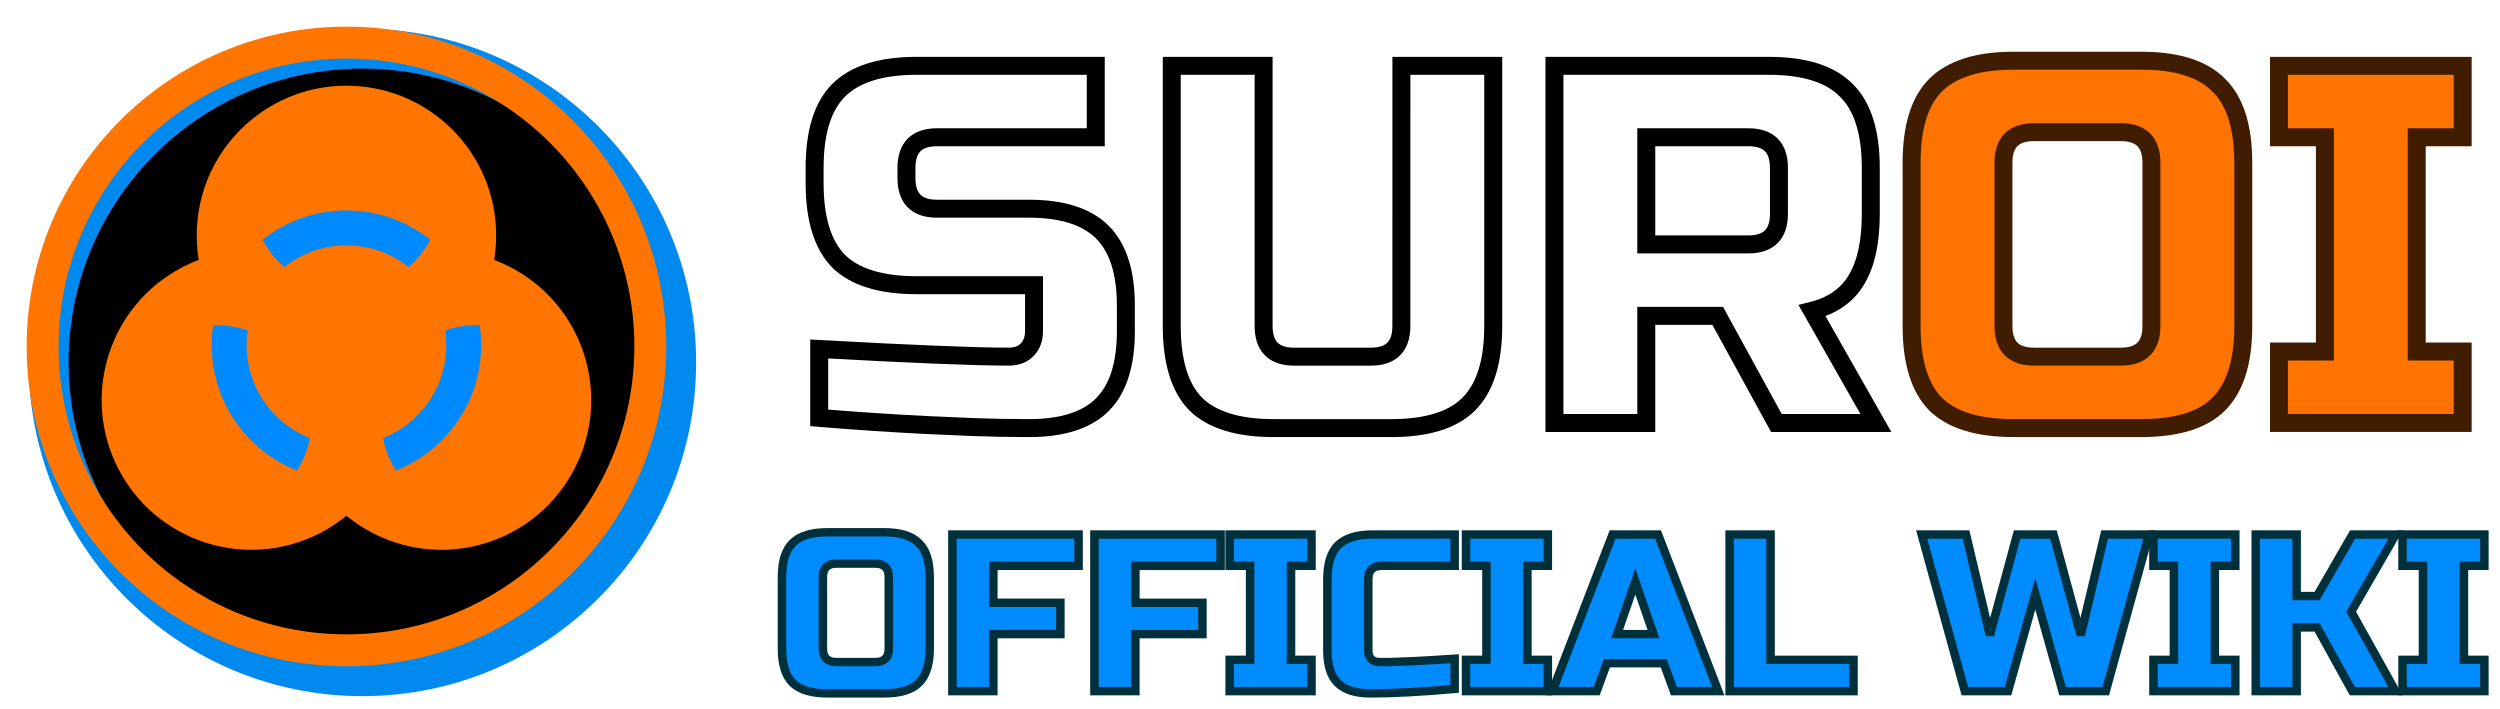 <?xml version="1.0" encoding="UTF-8" standalone="no"?>
<svg
   viewBox="-26 -28 1805.703 512"
   version="1.1"
   id="svg940"
   sodipodi:docname="logo.svg"
   width="1805.703"
   height="512"
   inkscape:version="1.1.2 (0a00cf5339, 2022-02-04)"
   inkscape:export-xdpi="54.440861"
   inkscape:export-ydpi="54.440861"
   inkscape:export-filename="/home/desktopgeek/Downloads/logo.png"
   xmlns:inkscape="http://www.inkscape.org/namespaces/inkscape"
   xmlns:sodipodi="http://sodipodi.sourceforge.net/DTD/sodipodi-0.dtd"
   xmlns="http://www.w3.org/2000/svg"
   xmlns:svg="http://www.w3.org/2000/svg">
  <sodipodi:namedview
     id="namedview942"
     pagecolor="#505050"
     bordercolor="#ffffff"
     borderopacity="1"
     inkscape:pageshadow="0"
     inkscape:pageopacity="0"
     inkscape:pagecheckerboard="1"
     showgrid="false"
     inkscape:zoom="0.9875698"
     inkscape:cx="1096.6314"
     inkscape:cy="164.03904"
     inkscape:window-width="2560"
     inkscape:window-height="1372"
     inkscape:window-x="0"
     inkscape:window-y="0"
     inkscape:window-maximized="1"
     inkscape:current-layer="g1024" />
  <defs
     id="defs928">
    <clipPath
       id="b">
      <circle
         cy="-15"
         r="9.5"
         id="circle900"
         cx="0" />
      <circle
         cy="-15"
         r="9.5"
         transform="rotate(120)"
         id="circle902"
         cx="0" />
      <circle
         cy="-15"
         r="9.5"
         transform="rotate(-120)"
         id="circle904"
         cx="0" />
    </clipPath>
    <mask
       id="a"
       width="60"
       height="60"
       x="-30"
       y="-30"
       maskUnits="userSpaceOnUse">
      <path
         fill="#ffffff"
         d="M -27,-27 H 27 V 27 H -27 Z"
         id="path907" />
      <path
         d="m 2,-23 v -4 h -4 v 4 m 1.5,17 v 4 h 1 v -4"
         id="path909" />
      <circle
         cy="-15"
         r="10.5"
         id="circle911"
         cx="0" />
      <g
         transform="rotate(120)"
         id="g917">
        <path
           d="m 2,-23 v -4 h -4 v 4 m 1.5,17 v 4 h 1 v -4"
           id="path913" />
        <circle
           cy="-15"
           r="10.5"
           id="circle915"
           cx="0" />
      </g>
      <g
         transform="rotate(-120)"
         id="g923">
        <path
           d="m 2,-23 v -4 h -4 v 4 m 1.5,17 v 4 h 1 v -4"
           id="path919" />
        <circle
           cy="-15"
           r="10.5"
           id="circle921"
           cx="0" />
      </g>
      <circle
         r="3"
         id="circle925"
         cx="0"
         cy="0" />
    </mask>
    <filter
       style="color-interpolation-filters:sRGB"
       inkscape:label="Drop Shadow"
       id="filter32941"
       x="-0.187"
       y="-0.096"
       width="1.512"
       height="1.263">
      <feFlood
         flood-opacity="0.498"
         flood-color="rgb(0,0,0)"
         result="flood"
         id="feFlood32931" />
      <feComposite
         in="flood"
         in2="SourceGraphic"
         operator="in"
         result="composite1"
         id="feComposite32933" />
      <feGaussianBlur
         in="composite1"
         stdDeviation="0.5"
         result="blur"
         id="feGaussianBlur32935" />
      <feOffset
         dx="1.2"
         dy="1.2"
         result="offset"
         id="feOffset32937" />
      <feComposite
         in="SourceGraphic"
         in2="offset"
         operator="over"
         result="composite2"
         id="feComposite32939" />
    </filter>
    <filter
       style="color-interpolation-filters:sRGB"
       inkscape:label="Drop Shadow"
       id="filter889"
       x="-0.187"
       y="-0.096"
       width="1.512"
       height="1.263">
      <feFlood
         flood-opacity="0.498"
         flood-color="rgb(0,0,0)"
         result="flood"
         id="feFlood879" />
      <feComposite
         in="flood"
         in2="SourceGraphic"
         operator="in"
         result="composite1"
         id="feComposite881" />
      <feGaussianBlur
         in="composite1"
         stdDeviation="0.5"
         result="blur"
         id="feGaussianBlur883" />
      <feOffset
         dx="1.2"
         dy="1.2"
         result="offset"
         id="feOffset885" />
      <feComposite
         in="SourceGraphic"
         in2="offset"
         operator="over"
         result="composite2"
         id="feComposite887" />
    </filter>
    <filter
       style="color-interpolation-filters:sRGB"
       inkscape:label="Drop Shadow"
       id="filter901"
       x="-0.187"
       y="-0.096"
       width="1.512"
       height="1.263">
      <feFlood
         flood-opacity="0.498"
         flood-color="rgb(0,0,0)"
         result="flood"
         id="feFlood891" />
      <feComposite
         in="flood"
         in2="SourceGraphic"
         operator="in"
         result="composite1"
         id="feComposite893" />
      <feGaussianBlur
         in="composite1"
         stdDeviation="0.5"
         result="blur"
         id="feGaussianBlur895" />
      <feOffset
         dx="1.2"
         dy="1.2"
         result="offset"
         id="feOffset897" />
      <feComposite
         in="SourceGraphic"
         in2="offset"
         operator="over"
         result="composite2"
         id="feComposite899" />
    </filter>
    <filter
       style="color-interpolation-filters:sRGB"
       inkscape:label="Drop Shadow"
       id="filter913"
       x="-0.187"
       y="-0.096"
       width="1.512"
       height="1.263">
      <feFlood
         flood-opacity="0.498"
         flood-color="rgb(0,0,0)"
         result="flood"
         id="feFlood903" />
      <feComposite
         in="flood"
         in2="SourceGraphic"
         operator="in"
         result="composite1"
         id="feComposite905" />
      <feGaussianBlur
         in="composite1"
         stdDeviation="0.5"
         result="blur"
         id="feGaussianBlur907" />
      <feOffset
         dx="1.2"
         dy="1.2"
         result="offset"
         id="feOffset909" />
      <feComposite
         in="SourceGraphic"
         in2="offset"
         operator="over"
         result="composite2"
         id="feComposite911" />
    </filter>
    <filter
       style="color-interpolation-filters:sRGB"
       inkscape:label="Drop Shadow"
       id="filter925"
       x="-0.187"
       y="-0.096"
       width="1.512"
       height="1.263">
      <feFlood
         flood-opacity="0.498"
         flood-color="rgb(0,0,0)"
         result="flood"
         id="feFlood915" />
      <feComposite
         in="flood"
         in2="SourceGraphic"
         operator="in"
         result="composite1"
         id="feComposite917" />
      <feGaussianBlur
         in="composite1"
         stdDeviation="0.5"
         result="blur"
         id="feGaussianBlur919" />
      <feOffset
         dx="1.2"
         dy="1.2"
         result="offset"
         id="feOffset921" />
      <feComposite
         in="SourceGraphic"
         in2="offset"
         operator="over"
         result="composite2"
         id="feComposite923" />
    </filter>
    <filter
       style="color-interpolation-filters:sRGB"
       inkscape:label="Drop Shadow"
       id="filter937"
       x="-0.187"
       y="-0.096"
       width="1.512"
       height="1.263">
      <feFlood
         flood-opacity="0.498"
         flood-color="rgb(0,0,0)"
         result="flood"
         id="feFlood927" />
      <feComposite
         in="flood"
         in2="SourceGraphic"
         operator="in"
         result="composite1"
         id="feComposite929" />
      <feGaussianBlur
         in="composite1"
         stdDeviation="0.5"
         result="blur"
         id="feGaussianBlur931" />
      <feOffset
         dx="1.2"
         dy="1.2"
         result="offset"
         id="feOffset933" />
      <feComposite
         in="SourceGraphic"
         in2="offset"
         operator="over"
         result="composite2"
         id="feComposite935" />
    </filter>
    <filter
       style="color-interpolation-filters:sRGB"
       inkscape:label="Drop Shadow"
       id="filter19587"
       x="-0.009"
       y="-0.096"
       width="1.027"
       height="1.28">
      <feFlood
         flood-opacity="0.498"
         flood-color="rgb(0,0,0)"
         result="flood"
         id="feFlood19577" />
      <feComposite
         in="flood"
         in2="SourceGraphic"
         operator="in"
         result="composite1"
         id="feComposite19579" />
      <feGaussianBlur
         in="composite1"
         stdDeviation="0.5"
         result="blur"
         id="feGaussianBlur19581" />
      <feOffset
         dx="1.5"
         dy="1.5"
         result="offset"
         id="feOffset19583" />
      <feComposite
         in="SourceGraphic"
         in2="offset"
         operator="over"
         result="composite2"
         id="feComposite19585" />
    </filter>
    <filter
       style="color-interpolation-filters:sRGB"
       inkscape:label="Drop Shadow"
       id="filter905"
       x="-0.052"
       y="-0.052"
       width="1.13"
       height="1.13">
      <feFlood
         flood-opacity="0.498"
         flood-color="rgb(0,0,0)"
         result="flood"
         id="feFlood895" />
      <feComposite
         in="flood"
         in2="SourceGraphic"
         operator="in"
         result="composite1"
         id="feComposite897" />
      <feGaussianBlur
         in="composite1"
         stdDeviation="0.5"
         result="blur"
         id="feGaussianBlur899" />
      <feOffset
         dx="1.5"
         dy="1.5"
         result="offset"
         id="feOffset901" />
      <feComposite
         in="SourceGraphic"
         in2="offset"
         operator="over"
         result="composite2"
         id="feComposite903" />
    </filter>
  </defs>
  <g
     id="g958"
     transform="matrix(7.686,0,0,7.686,187.853,201.225)">
    <circle
       style="fill:#000000;fill-opacity:1;stroke:#008af0;stroke-width:3.75;stroke-linejoin:round;stroke-miterlimit:4;stroke-dasharray:none;stroke-opacity:1;filter:url(#filter905)"
       id="path1805"
       cx="4.734"
       cy="2.734"
       r="29.484" />
    <circle
       style="fill:none;fill-opacity:1;stroke:#ff7500;stroke-width:3;stroke-linejoin:round;stroke-miterlimit:4;stroke-dasharray:none;stroke-opacity:1"
       id="path1388"
       cx="4.734"
       cy="2.734"
       r="28.554" />
    <g
       id="g2312"
       transform="matrix(0.958,0,0,0.958,0.9,-1.88)">
      <g
         mask="url(#a)"
         id="g936"
         style="fill:#ff7500;fill-opacity:1;stroke:none;stroke-opacity:1"
         transform="matrix(0.979,0,0,0.979,4,4.691)">
        <circle
           cy="-11"
           r="15"
           id="circle930"
           style="fill:#ff7500;fill-opacity:1;stroke:none;stroke-opacity:1"
           cx="0" />
        <circle
           cy="-11"
           r="15"
           transform="rotate(120)"
           id="circle932"
           style="fill:#ff7500;fill-opacity:1;stroke:none;stroke-opacity:1"
           cx="0" />
        <circle
           cy="-11"
           r="15"
           transform="rotate(-120)"
           id="circle934"
           style="fill:#ff7500;fill-opacity:1;stroke:none;stroke-opacity:1"
           cx="0" />
      </g>
      <circle
         r="11.75"
         fill="none"
         stroke="#000"
         stroke-width="3.5"
         clip-path="url(#b)"
         id="circle938"
         style="stroke:#008aff;stroke-opacity:1"
         cx="0"
         cy="0"
         transform="matrix(0.979,0,0,0.979,4,4.691)" />
    </g>
  </g>
  <g
     aria-label="SUROI"
     id="text1684"
     style="font-size:24.129px;line-height:1.25;font-family:Jura;-inkscape-font-specification:Jura;letter-spacing:0px;word-spacing:0px;fill:#ffffff;fill-opacity:1;stroke-width:0.85;stroke-miterlimit:4;stroke-dasharray:none;filter:url(#filter32941)"
     transform="matrix(6.857,0,0,6.857,441.266,-28)" />
  <g
     id="g1024"
     transform="translate(-44.734,-1.9741499e-5)">
    <path
       d="m 14.165,17.866 q 6.611,0.362 8.952,0.362 0.555,0 0.869,-0.314 0.338,-0.338 0.338,-0.893 v -2.172 h -5.55 q -2.534,0 -3.692,-1.134 -1.134,-1.158 -1.134,-3.692 V 9.301 q 0,-2.534 1.134,-3.668 1.158,-1.158 3.692,-1.158 h 8.469 v 3.378 h -7.504 q -1.448,0 -1.448,1.448 v 0.483 q 0,1.448 1.448,1.448 h 4.343 q 2.365,0 3.475,1.11 1.11,1.11 1.11,3.475 v 1.206 q 0,2.365 -1.11,3.475 -1.11,1.11 -3.475,1.11 -1.231,0 -2.606,-0.048 l -2.22,-0.097 Q 16.795,21.341 14.165,21.124 Z"
       style="font-size:24.129px;line-height:1.25;font-family:'Russo One';-inkscape-font-specification:'Russo One';letter-spacing:0px;word-spacing:0px;fill:#ffffff;fill-opacity:1;stroke:#000000;stroke-width:0.85;stroke-miterlimit:4;stroke-dasharray:none;stroke-opacity:1;filter:url(#filter32941)"
       id="path12782"
       transform="matrix(15.273,0,0,15.273,375.766,-67.128)" />
    <path
       d="m 41.697,4.475 h 4.343 V 16.781 q 0,2.534 -1.158,3.692 -1.134,1.134 -3.668,1.134 h -5.55 q -2.534,0 -3.692,-1.134 -1.134,-1.158 -1.134,-3.692 V 4.475 h 4.343 V 16.781 q 0,1.448 1.448,1.448 h 3.619 q 1.448,0 1.448,-1.448 z"
       style="font-size:24.129px;line-height:1.25;font-family:'Russo One';-inkscape-font-specification:'Russo One';letter-spacing:0px;word-spacing:0px;fill:#ffffff;fill-opacity:1;stroke:#000000;stroke-width:0.85;stroke-miterlimit:4;stroke-dasharray:none;stroke-opacity:1;filter:url(#filter32941)"
       id="path12784"
       transform="matrix(15.273,0,0,15.273,375.766,-67.128)" />
    <path
       d="m 48.935,4.475 h 10.134 q 2.534,0 3.668,1.158 1.158,1.134 1.158,3.668 v 2.172 q 0,2.003 -0.676,3.113 -0.651,1.11 -2.099,1.472 l 3.016,5.308 h -4.705 l -2.775,-5.067 h -3.378 v 5.067 H 48.935 Z M 59.552,9.301 q 0,-1.448 -1.448,-1.448 h -4.826 v 5.067 h 4.826 q 1.448,0 1.448,-1.448 z"
       style="font-size:24.129px;line-height:1.25;font-family:'Russo One';-inkscape-font-specification:'Russo One';letter-spacing:0px;word-spacing:0px;fill:#ffffff;fill-opacity:1;stroke:#000000;stroke-width:0.85;stroke-miterlimit:4;stroke-dasharray:none;stroke-opacity:1;filter:url(#filter32941)"
       id="path12786"
       transform="matrix(15.273,0,0,15.273,375.766,-67.128)" />
    <path
       d="m 77.167,9.059 q 0,-1.448 -1.448,-1.448 h -4.102 q -1.448,0 -1.448,1.448 v 7.721 q 0,1.448 1.448,1.448 h 4.102 q 1.448,0 1.448,-1.448 z m 4.343,7.721 q 0,2.534 -1.158,3.692 -1.134,1.134 -3.668,1.134 h -6.032 q -2.534,0 -3.692,-1.134 Q 65.826,19.314 65.826,16.781 V 9.059 q 0,-2.534 1.134,-3.668 1.158,-1.158 3.692,-1.158 h 6.032 q 2.534,0 3.668,1.158 1.158,1.134 1.158,3.668 z"
       style="font-size:24.129px;line-height:1.25;font-family:'Russo One';-inkscape-font-specification:'Russo One';letter-spacing:0px;word-spacing:0px;fill:#ff7300;fill-opacity:1;stroke:#401d00;stroke-width:0.85;stroke-miterlimit:4;stroke-dasharray:none;stroke-opacity:1;filter:url(#filter32941)"
       id="path12788"
       transform="matrix(15.273,0,0,15.273,375.766,-67.128)" />
    <path
       d="M 91.886,21.365 H 83.199 V 17.987 H 85.371 V 7.853 h -2.172 v -3.378 h 8.687 v 3.378 H 89.714 V 17.987 h 2.172 z"
       style="font-size:24.129px;line-height:1.25;font-family:'Russo One';-inkscape-font-specification:'Russo One';letter-spacing:0px;word-spacing:0px;fill:#ff7300;fill-opacity:1;stroke:#401d00;stroke-width:0.85;stroke-miterlimit:4;stroke-dasharray:none;stroke-opacity:1;filter:url(#filter32941)"
       id="path12790"
       transform="matrix(15.273,0,0,15.273,375.766,-67.128)" />
    <g
       aria-label="OFFICIAL WIKI"
       transform="matrix(6.91,0,0,6.804,542.254,832.079)"
       id="text3259"
       style="font-size:23.755px;line-height:1.25;font-family:Jura;-inkscape-font-specification:Jura;letter-spacing:0px;word-spacing:0px;stroke:#00303c;stroke-width:0.891;filter:url(#filter19587)">
      <path
         d="m 15.639,-66.653 q 0,-1.425 -1.425,-1.425 h -4.038 q -1.425,0 -1.425,1.425 v 7.602 q 0,1.425 1.425,1.425 h 4.038 q 1.425,0 1.425,-1.425 z m 4.276,7.602 q 0,2.494 -1.14,3.634 -1.116,1.116 -3.611,1.116 H 9.225 q -2.494,0 -3.634,-1.116 -1.116,-1.14 -1.116,-3.634 v -7.602 q 0,-2.494 1.116,-3.611 1.14,-1.14 3.634,-1.14 H 15.164 q 2.494,0 3.611,1.14 1.14,1.116 1.14,3.611 z"
         style="font-family:'Russo One';-inkscape-font-specification:'Russo One';fill:#008cff"
         id="path2122" />
      <path
         d="m 26.566,-54.538 h -4.276 v -16.628 h 13.184 v 3.326 h -8.908 v 3.92 h 7.008 v 3.326 h -7.008 z"
         style="font-family:'Russo One';-inkscape-font-specification:'Russo One';fill:#008cff"
         id="path2124" />
      <path
         d="M 41.412,-54.538 H 37.137 v -16.628 h 13.184 v 3.326 h -8.908 v 3.92 h 7.008 v 3.326 h -7.008 z"
         style="font-family:'Russo One';-inkscape-font-specification:'Russo One';fill:#008cff"
         id="path2126" />
      <path
         d="m 59.822,-54.538 h -8.552 v -3.326 h 2.138 v -9.977 h -2.138 v -3.326 h 8.552 v 3.326 H 57.684 v 9.977 h 2.138 z"
         style="font-family:'Russo One';-inkscape-font-specification:'Russo One';fill:#008cff"
         id="path2128" />
      <path
         d="m 74.788,-54.775 q -5.297,0.475 -8.789,0.475 -2.328,0 -3.421,-1.093 -1.093,-1.093 -1.093,-3.421 v -7.602 q 0,-2.494 1.116,-3.611 1.14,-1.14 3.634,-1.14 h 8.552 v 3.326 h -7.602 q -1.425,0 -1.425,1.425 v 7.602 q 0,0.546 0.309,0.879 0.333,0.309 0.831,0.309 0.499,0 1.093,0 0.594,-0.024 1.235,-0.048 0.641,-0.024 1.283,-0.048 0.665,-0.024 1.687,-0.095 1.045,-0.071 2.589,-0.166 z"
         style="font-family:'Russo One';-inkscape-font-specification:'Russo One';fill:#008cff"
         id="path2130" />
      <path
         d="m 84.527,-54.538 h -8.552 v -3.326 h 2.138 v -9.977 h -2.138 v -3.326 h 8.552 v 3.326 h -2.138 v 9.977 h 2.138 z"
         style="font-family:'Russo One';-inkscape-font-specification:'Russo One';fill:#008cff"
         id="path2132" />
      <path
         d="M 89.634,-54.538 H 85.002 l 6.295,-16.628 h 4.751 l 6.295,16.628 h -4.632 l -1.069,-2.969 h -5.939 z m 2.138,-6.057 h 3.801 l -1.9,-5.582 z"
         style="font-family:'Russo One';-inkscape-font-specification:'Russo One';fill:#008cff"
         id="path2134" />
      <path
         d="m 107.807,-57.863 h 8.67 v 3.326 h -12.946 v -16.628 h 4.276 z"
         style="font-family:'Russo One';-inkscape-font-specification:'Russo One';fill:#008cff"
         id="path2136" />
      <path
         d="m 137.381,-71.166 2.851,10.69 2.494,-10.69 h 4.632 l -4.513,16.628 h -4.513 l -2.851,-10.333 -2.851,10.333 h -4.513 l -4.513,-16.628 h 4.632 l 2.494,10.69 2.851,-10.69 z"
         style="font-family:'Russo One';-inkscape-font-specification:'Russo One';fill:#008cff"
         id="path2138" />
      <path
         d="m 156.385,-54.538 h -8.552 v -3.326 h 2.138 v -9.977 h -2.138 v -3.326 h 8.552 v 3.326 H 154.247 v 9.977 h 2.138 z"
         style="font-family:'Russo One';-inkscape-font-specification:'Russo One';fill:#008cff"
         id="path2140" />
      <path
         d="m 162.799,-54.538 h -4.276 v -16.628 h 4.276 v 6.533 h 2.138 l 3.706,-6.533 h 4.513 l -4.656,8.195 4.632,8.433 h -4.513 l -3.682,-6.77 h -2.138 z"
         style="font-family:'Russo One';-inkscape-font-specification:'Russo One';fill:#008cff"
         id="path2142" />
      <path
         d="m 182.42,-54.538 h -8.552 v -3.326 h 2.138 v -9.977 h -2.138 v -3.326 h 8.552 v 3.326 h -2.138 v 9.977 h 2.138 z"
         style="font-family:'Russo One';-inkscape-font-specification:'Russo One';fill:#008cff"
         id="path2144" />
    </g>
  </g>
</svg>
